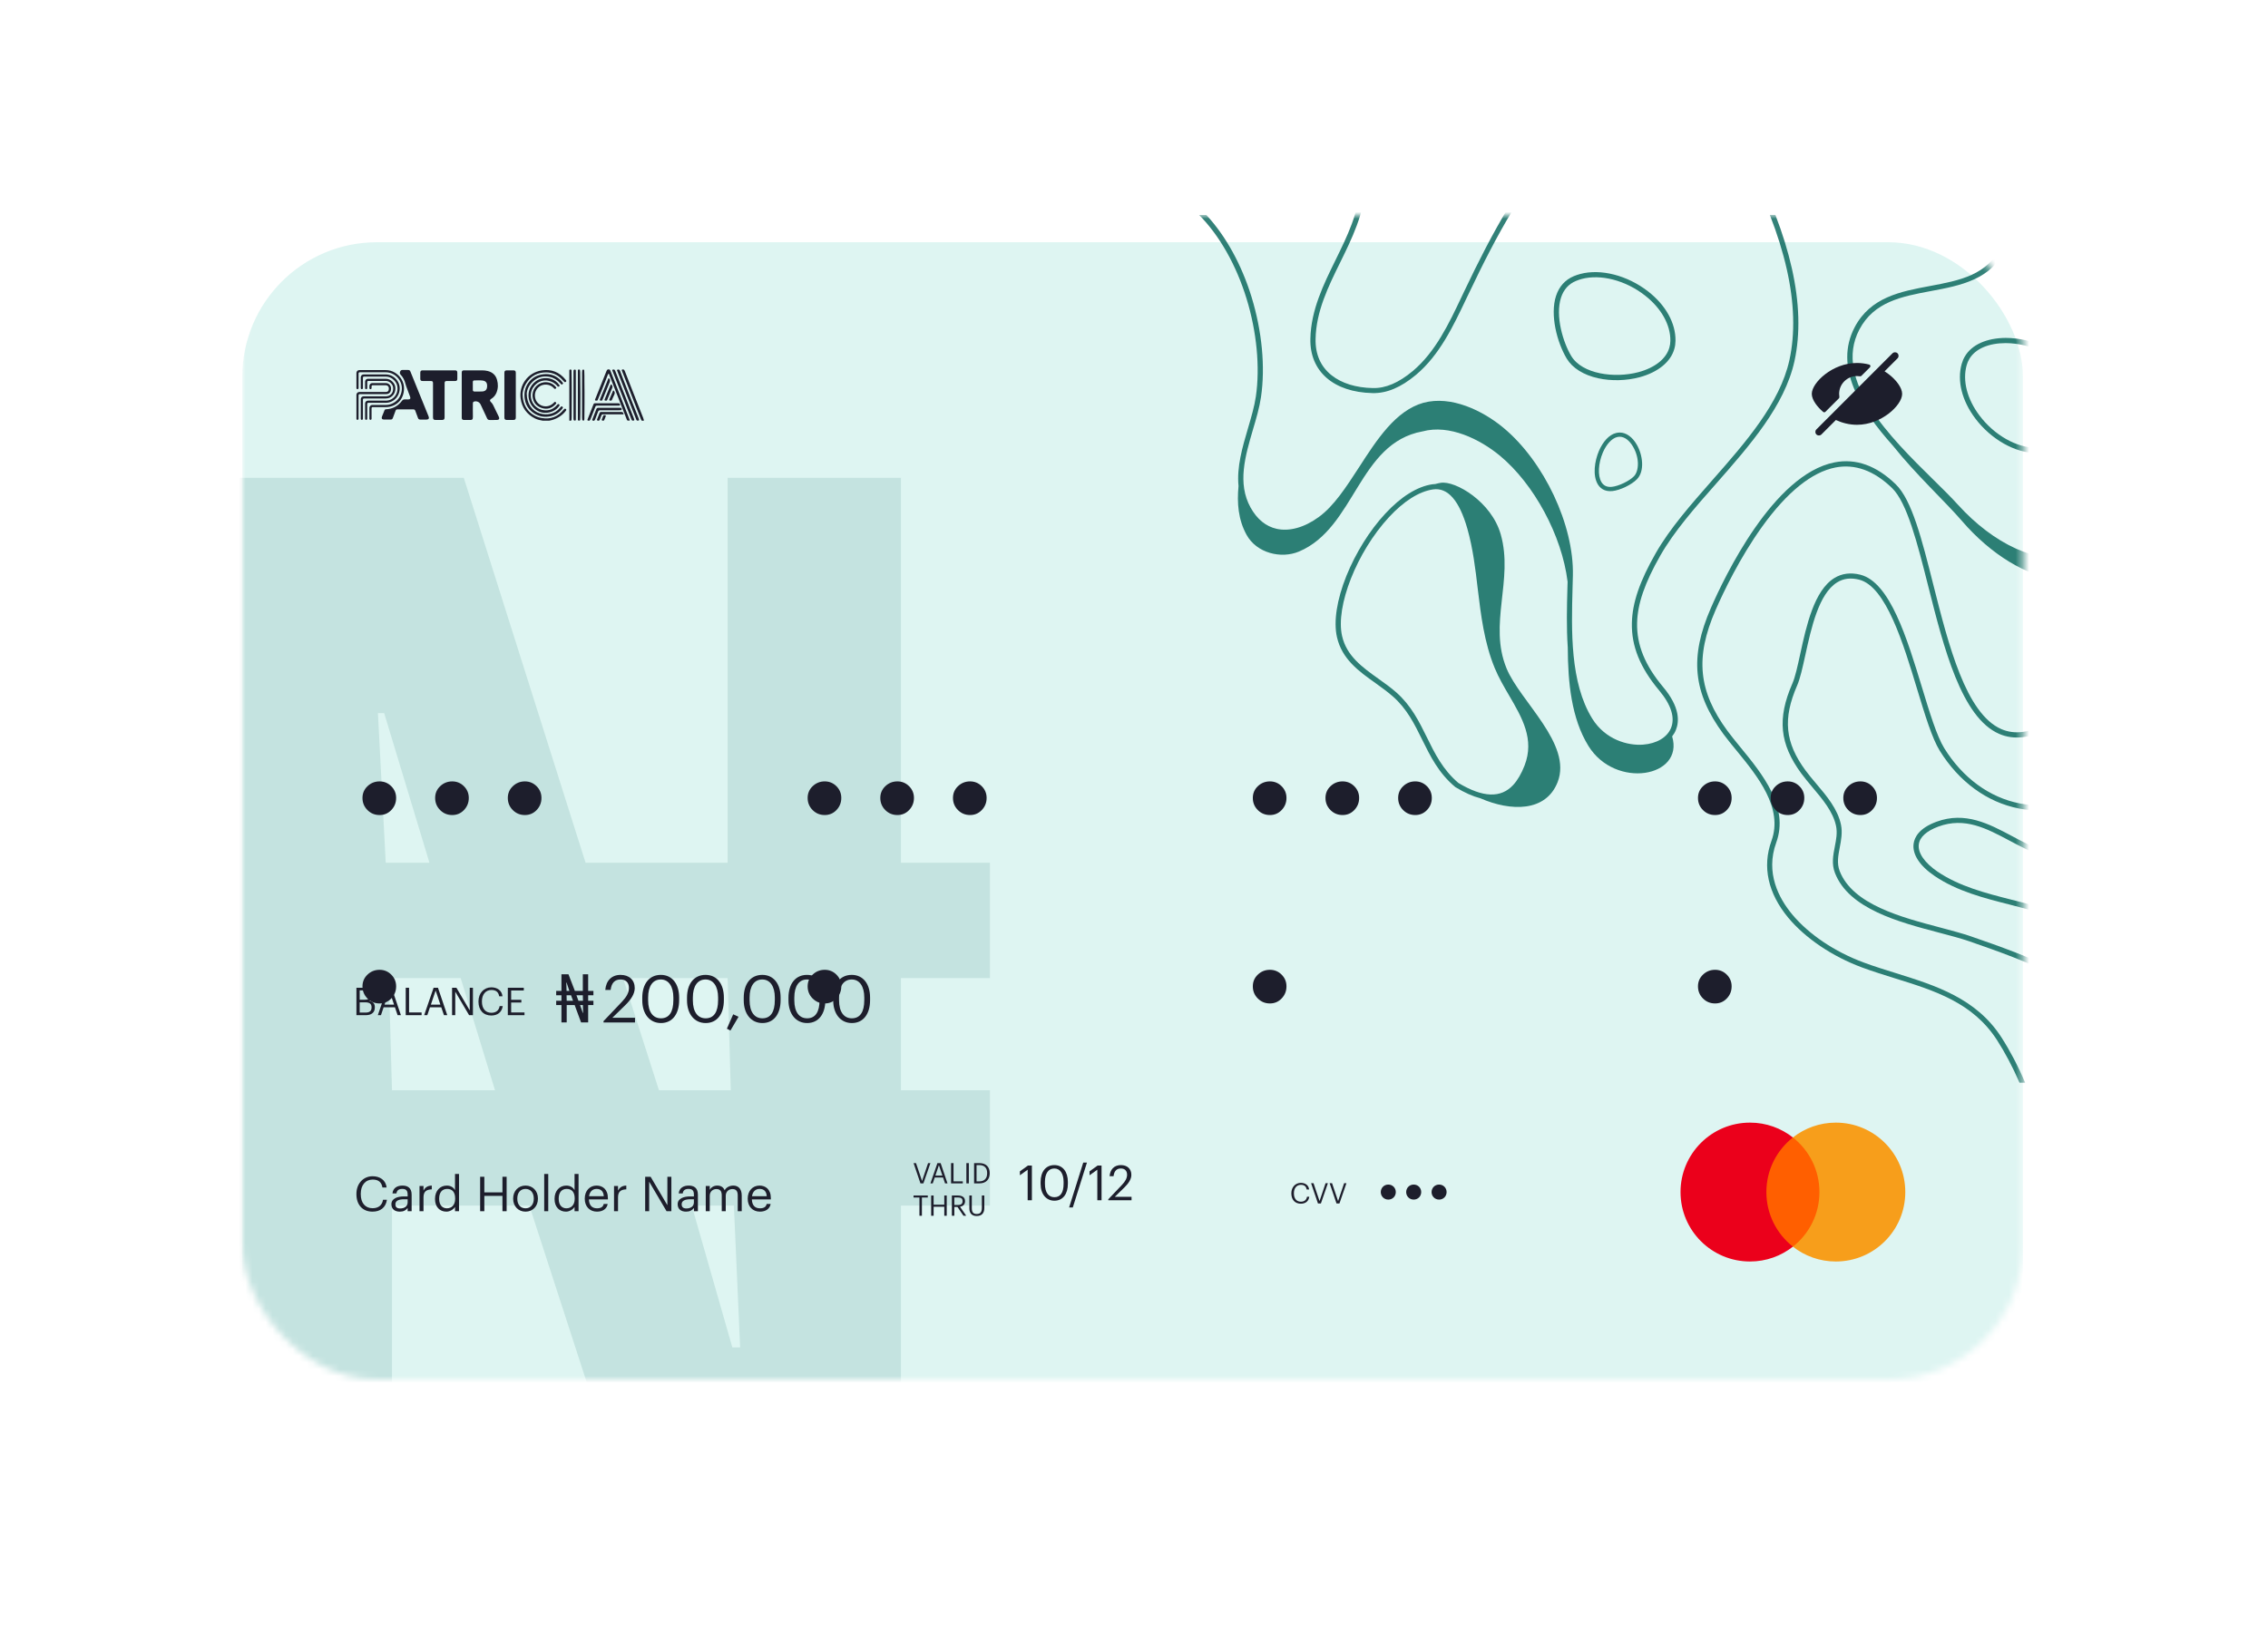 <svg width="337" height="245" viewBox="0 0 337 245" fill="none" xmlns="http://www.w3.org/2000/svg">
<mask id="mask0_0_619" style="mask-type:alpha" maskUnits="userSpaceOnUse" x="36" y="32" width="265" height="173">
<rect x="36" y="32" width="264.588" height="173" rx="20" fill="#DEF5F2"/>
</mask>
<g mask="url(#mask0_0_619)">
<g filter="url(#filter0_d_0_619)">
<rect x="36" y="32" width="264.588" height="173" rx="20" fill="#DEF5F2"/>
</g>
<path opacity="0.12" d="M32.494 236.378V179.171H19.039V162.032H32.494V145.356H19.039V128.217H32.494V71.01H68.915L87.01 128.217H108.12V71.01H133.87V128.217H147.093V145.356H133.87V162.032H147.093V179.171H133.87V236.378H97.217L78.658 179.171H58.244V236.378H32.494ZM57.316 128.217H63.812L57.084 105.983H56.156L57.316 128.217ZM58.244 162.032H73.555L68.451 145.356H57.78L58.244 162.032ZM97.913 162.032H108.584L108.12 145.356H92.577L97.913 162.032ZM108.816 200.247H109.976L109.048 179.171H102.784L108.816 200.247Z" fill="#006156"/>
<g opacity="0.8">
<path d="M326.877 35.688V35.172C319.181 41.888 313.509 56.984 312.349 73.884C312.04 78.46 310.325 81.412 307.386 82.43C305.22 83.178 302.5 82.869 299.51 81.515C296.532 80.162 293.567 77.919 290.937 75.018C289.931 73.909 288.655 72.646 287.289 71.305C280.959 65.079 272.309 56.545 276.28 48.978C278.458 44.84 282.571 44.067 286.915 43.255C291.324 42.43 295.887 41.579 298.079 36.874C298.736 35.456 299.2 33.818 299.471 31.962H298.684C298.427 33.702 297.988 35.224 297.37 36.551C295.346 40.896 291.169 41.682 286.76 42.507C282.416 43.319 277.93 44.157 275.584 48.63C272.49 54.534 276.396 60.799 281.269 66.239C284.711 70.558 289.016 74.515 291.53 77.429C300.167 87.458 313.213 90.552 314.837 77.235C316.448 64.125 320.934 52.175 326.864 44.634L326.877 35.688Z" fill="#006156"/>
<path d="M186.61 58.905C186.391 60.413 185.927 61.986 185.437 63.649C184.599 66.498 183.749 69.412 184.032 72.235C183.787 74.748 183.981 77.224 185.231 79.492C186.726 82.199 190.349 83.089 193.017 81.967C201.384 78.448 201.822 65.854 211.361 64.113H211.374C215.357 63.03 219.908 65.273 222.886 67.736C227.926 71.925 232.077 79.557 232.928 86.453C232.915 86.763 232.915 87.085 232.902 87.394C232.825 90.153 232.747 93.208 232.954 96.238C232.979 101.394 233.482 106.757 236.022 110.856C240.018 117.327 250.279 115.523 248.462 109.438C248.681 109.155 248.874 108.845 249.003 108.523C249.532 107.26 249.648 105.107 247.134 102.116C244.414 98.868 243.189 95.838 243.254 92.59C243.318 89.728 244.388 86.634 246.708 82.56C248.771 78.951 251.813 75.483 255.049 71.822C260.025 66.163 265.181 60.297 266.638 53.672C267.527 49.611 267.399 44.957 266.238 39.827C265.671 37.313 264.859 34.67 263.802 31.937H262.977C264.073 34.735 264.911 37.429 265.491 39.994C266.625 45.009 266.754 49.559 265.89 53.504C264.472 59.937 259.393 65.725 254.469 71.319C251.22 75.019 248.139 78.513 246.038 82.186C243.64 86.376 242.545 89.586 242.48 92.577C242.403 96.031 243.692 99.216 246.541 102.619C248.333 104.759 248.926 106.692 248.281 108.226C247.701 109.593 246.167 110.508 244.156 110.663C241.874 110.843 238.535 109.928 236.589 106.795C233.276 101.446 233.495 93.659 233.663 87.407C233.676 86.763 233.701 86.131 233.714 85.512C233.882 78.036 229.434 68.587 223.376 63.559C220.333 61.032 215.628 58.738 211.516 59.859H211.503C207.391 61.019 204.619 65.286 201.951 69.424C200.017 72.402 198.199 75.213 195.956 76.837C193.817 78.397 191.586 79.015 189.691 78.59C188.093 78.229 186.791 77.172 185.824 75.432C183.826 71.835 185.025 67.774 186.172 63.855C186.675 62.167 187.139 60.568 187.371 59.008C188.028 54.522 187.526 49.237 185.966 44.132C184.483 39.311 182.124 35.044 179.25 31.95H178.18C181.196 34.992 183.684 39.375 185.218 44.364C186.739 49.289 187.242 54.587 186.61 58.905Z" fill="#006156"/>
<path d="M315.365 91.51C311.691 98.561 308.224 105.239 304.086 107.521C301.533 108.926 299.342 109.197 297.382 108.359C292.11 106.064 289.545 95.893 287.276 86.921C285.574 80.153 284.092 74.314 281.694 71.98C278.819 69.183 275.751 68.087 272.58 68.719C263.505 70.511 256.234 85.722 254.223 90.35C251.026 97.685 251.555 102.932 256.092 109.106C256.66 109.88 257.33 110.692 258.039 111.556C261.146 115.346 265 120.077 263.221 124.962C261.829 128.791 262.693 132.749 265.722 136.397C268.262 139.439 272.245 142.133 276.654 143.77C278.252 144.363 279.915 144.879 281.526 145.382C287.508 147.238 293.154 149.004 296.751 154.599C297.911 156.404 299.058 158.556 300.077 160.903H300.915C299.845 158.389 298.633 156.094 297.395 154.173C293.644 148.347 287.598 146.465 281.746 144.634C280.147 144.131 278.497 143.629 276.911 143.036C272.619 141.45 268.751 138.846 266.302 135.894C264.317 133.509 262.293 129.719 263.93 125.22C265.864 119.922 261.855 115.01 258.619 111.066C257.923 110.215 257.265 109.403 256.698 108.642C252.354 102.738 251.851 97.698 254.919 90.659C256.067 88.03 258.49 82.925 261.842 78.258C265.542 73.127 269.203 70.175 272.709 69.479C275.622 68.912 278.458 69.931 281.14 72.534C283.383 74.713 284.904 80.746 286.515 87.114C288.823 96.267 291.44 106.631 297.06 109.068C299.226 110.009 301.701 109.712 304.447 108.204C308.791 105.806 312.31 99.038 316.036 91.871C319.362 85.477 322.778 78.928 326.864 75.371V74.365C322.443 77.91 318.859 84.781 315.365 91.51Z" fill="#006156"/>
<path d="M319.916 106.1C317.841 110.289 315.869 114.247 313.265 116.142C309.191 119.107 304.525 120.267 300.116 119.403C295.617 118.527 291.621 115.6 288.888 111.179C287.792 109.4 286.735 105.932 285.613 102.245C283.37 94.871 280.831 86.518 276.422 85.409C274.978 85.049 273.676 85.216 272.555 85.912C269.551 87.769 268.404 93.015 267.489 97.218C267.089 99.035 266.754 100.608 266.328 101.575C264.047 106.809 264.433 110.56 267.669 114.969C268.159 115.626 268.7 116.271 269.28 116.967C270.789 118.759 272.361 120.602 272.813 122.729C273.032 123.773 272.838 124.766 272.632 125.823C272.387 127.086 272.129 128.401 272.658 129.742C274.72 135.079 282.159 137.038 288.14 138.611C289.803 139.049 291.376 139.462 292.639 139.9C300.863 142.762 312.117 146.668 317.493 155.021C318.537 156.645 319.555 158.656 320.406 160.848H321.231C320.342 158.489 319.259 156.323 318.137 154.596C312.62 146.023 301.212 142.053 292.884 139.165C291.582 138.714 289.996 138.301 288.32 137.85C282.507 136.316 275.275 134.421 273.354 129.445C272.916 128.298 273.135 127.164 273.367 125.952C273.573 124.869 273.792 123.735 273.547 122.549C273.057 120.228 271.433 118.307 269.861 116.451C269.293 115.781 268.752 115.136 268.288 114.505C265.233 110.354 264.885 106.821 267.037 101.871C267.489 100.84 267.837 99.229 268.249 97.372C269.139 93.299 270.247 88.246 272.967 86.557C273.921 85.964 274.978 85.835 276.242 86.144C280.238 87.15 282.816 95.632 284.879 102.464C286.065 106.357 287.083 109.722 288.23 111.578C291.092 116.18 295.256 119.236 299.974 120.151C304.602 121.053 309.475 119.854 313.729 116.76C316.487 114.749 318.498 110.715 320.613 106.435C322.482 102.658 324.402 98.803 326.89 96.328V95.245C324.042 97.785 321.953 101.987 319.916 106.1Z" fill="#006156"/>
<path d="M321.296 119.687L320.909 120.009C315.997 124.018 310.441 128.556 303.764 126.455C302.114 125.939 300.502 125.075 298.955 124.25C295.539 122.433 292.007 120.551 287.74 122.123C285.149 123.077 284.466 124.431 284.337 125.411C284.144 126.983 285.252 128.685 287.457 130.18C290.795 132.449 294.792 133.467 298.659 134.447C300.528 134.924 302.462 135.414 304.254 136.033C311.473 138.547 321.025 141.859 326.89 148.292V147.171C320.87 141.009 311.576 137.773 304.512 135.311C302.681 134.679 300.734 134.176 298.852 133.699C295.049 132.733 291.131 131.727 287.895 129.536C285.974 128.221 284.956 126.751 285.111 125.501C285.239 124.418 286.245 123.503 288.011 122.845C291.956 121.389 295.178 123.116 298.595 124.934C300.18 125.771 301.817 126.648 303.532 127.189H303.545C310.622 129.407 316.345 124.727 321.412 120.602L321.798 120.28C321.927 120.177 322.108 120.022 322.327 119.842C323.99 118.462 325.511 117.263 326.89 116.258V115.291C325.124 116.554 323.358 117.972 321.824 119.249C321.605 119.442 321.425 119.584 321.296 119.687Z" fill="#006156"/>
<path d="M200.058 85.589C198.63 89.148 198.137 92.379 198.657 94.684C199.398 97.967 201.923 99.773 204.373 101.51C205.246 102.141 206.166 102.798 206.97 103.506C209.068 105.357 210.159 107.576 211.32 109.929C212.53 112.381 213.77 114.913 216.242 116.969L216.298 117.003C217.625 117.808 218.86 118.352 219.966 118.637C224.495 120.61 229.717 120.696 231.455 116.212C233.64 110.561 225.873 104.227 223.865 99.353C221.131 92.737 224.923 86.202 222.994 79.418C221.616 74.565 216.274 71.419 214.088 71.751C213.825 71.789 213.554 71.855 213.293 71.929C213.129 71.936 212.974 71.951 212.811 71.975C210.571 72.31 208.159 73.82 205.823 76.348C203.521 78.82 201.429 82.187 200.058 85.589ZM212.017 109.573C210.877 107.255 209.696 104.866 207.484 102.91C206.653 102.177 205.723 101.511 204.822 100.872C202.391 99.135 200.09 97.483 199.416 94.508C198.422 90.114 201.614 82.024 206.381 76.864C208.595 74.468 210.856 73.047 212.914 72.738C215.118 72.404 216.838 74.38 218.035 78.574C218.861 81.479 219.228 84.52 219.572 87.472C220.047 91.403 220.527 95.462 222.101 99.286C222.676 100.677 223.46 102.032 224.223 103.334C226.189 106.696 228.039 109.879 226.533 113.77C226.061 114.984 225.488 115.964 224.85 116.655C223.013 118.644 220.345 118.549 216.701 116.357C214.388 114.396 213.178 111.945 212.017 109.573Z" fill="#006156"/>
<path d="M291.969 52.951C291.762 53.286 291.608 53.66 291.492 54.06C290.77 56.586 291.518 59.564 293.529 62.22C295.875 65.314 299.433 67.325 302.591 67.325C302.926 67.325 303.274 67.299 303.596 67.26C304.989 67.067 306.097 66.345 306.909 65.107C308.521 62.632 308.559 58.417 307.786 55.697C307.335 54.124 306.007 52.693 304.048 51.675C302.269 50.747 300.077 50.218 298.028 50.218C295.204 50.231 292.987 51.224 291.969 52.951ZM307.038 55.903C307.67 58.082 307.838 62.245 306.252 64.682C305.569 65.726 304.641 66.332 303.48 66.487C303.184 66.525 302.887 66.551 302.578 66.551C299.652 66.551 296.326 64.669 294.134 61.756C292.278 59.293 291.582 56.56 292.227 54.266C292.317 53.931 292.459 53.621 292.626 53.338C293.516 51.842 295.475 50.992 298.028 50.992C301.689 51.005 306.175 52.874 307.038 55.903Z" fill="#006156"/>
<path d="M248.787 51.851C248.899 51.474 248.952 51.073 248.961 50.657C249.004 48.029 247.511 45.346 244.881 43.302C241.814 40.921 237.857 39.899 234.806 40.717C234.483 40.803 234.153 40.918 233.852 41.039C232.557 41.586 231.673 42.57 231.209 43.976C230.293 46.784 231.347 50.865 232.798 53.293C233.641 54.695 235.294 55.733 237.45 56.21C239.408 56.646 241.662 56.589 243.642 56.059C246.365 55.316 248.25 53.783 248.787 51.851ZM233.467 52.9C232.293 50.959 231.053 46.98 231.954 44.217C232.344 43.031 233.084 42.206 234.164 41.756C234.441 41.642 234.72 41.54 235.019 41.46C237.846 40.703 241.545 41.66 244.416 43.907C246.846 45.805 248.226 48.264 248.198 50.648C248.197 50.995 248.14 51.33 248.052 51.648C247.58 53.322 245.907 54.651 243.442 55.312C239.902 56.247 235.085 55.602 233.467 52.9Z" fill="#006156"/>
<path d="M237.394 71.936C237.71 72.483 238.351 73.11 239.589 72.979C240.748 72.858 242.458 72.028 243.249 71.207C244.39 70.025 244.121 67.662 243.205 66.075C242.552 64.944 241.634 64.282 240.686 64.282C240.502 64.279 240.31 64.305 240.119 64.354C239.12 64.603 238.193 65.588 237.572 67.041C236.94 68.537 236.641 70.631 237.394 71.936ZM240.273 64.958C240.413 64.926 240.549 64.909 240.681 64.906C241.403 64.914 242.115 65.452 242.658 66.391C243.669 68.143 243.512 70.021 242.793 70.776C242.118 71.482 240.527 72.243 239.519 72.351C238.796 72.427 238.268 72.185 237.941 71.62C237.388 70.662 237.479 68.882 238.157 67.275C238.691 66.03 239.479 65.162 240.273 64.958Z" fill="#006156"/>
<path d="M203.938 58.42C206.052 58.471 208.153 57.582 210.396 55.713C213.902 52.773 215.926 48.494 217.886 44.369C218.002 44.111 218.118 43.866 218.247 43.621C222.527 34.61 226.574 27.288 232.427 20.868C232.685 20.585 232.968 20.262 233.291 19.914C233.755 19.399 234.283 18.806 234.863 18.174L233.819 18.174C233.419 18.612 233.059 19.025 232.723 19.399C232.414 19.747 232.117 20.069 231.873 20.353C225.956 26.85 221.882 34.223 217.564 43.299C217.447 43.544 217.331 43.801 217.203 44.059C215.282 48.12 213.297 52.309 209.919 55.145C207.831 56.886 205.884 57.724 203.976 57.672C201.476 57.621 199.361 56.963 197.866 55.777C196.242 54.488 195.43 52.67 195.481 50.363C195.559 46.276 197.376 42.577 199.142 38.993C200.895 35.422 202.7 31.748 202.894 27.584C203.048 24.065 202.584 20.817 201.579 18.174L200.754 18.174C201.785 20.752 202.275 24.001 202.12 27.546C201.94 31.542 200.161 35.151 198.446 38.645C196.654 42.293 194.798 46.07 194.708 50.337C194.592 55.184 198.137 58.291 203.938 58.42Z" fill="#006156"/>
</g>
<path fillRule="evenodd" clipRule="evenodd" d="M261.893 185.272H270.924V169.044H261.893V185.272Z" fill="#FF5F00"/>
<path fillRule="evenodd" clipRule="evenodd" d="M262.464 177.158C262.464 173.866 264.006 170.934 266.407 169.044C264.651 167.662 262.436 166.838 260.028 166.838C254.328 166.838 249.707 171.458 249.707 177.158C249.707 182.858 254.328 187.478 260.028 187.478C262.436 187.478 264.651 186.654 266.407 185.272C264.006 183.382 262.464 180.45 262.464 177.158Z" fill="#EB001B"/>
<path fillRule="evenodd" clipRule="evenodd" d="M283.106 177.158C283.106 182.858 278.485 187.479 272.785 187.479C270.377 187.479 268.162 186.654 266.406 185.272C268.807 183.382 270.348 180.451 270.348 177.158C270.348 173.866 268.807 170.935 266.406 169.045C268.162 167.663 270.377 166.838 272.785 166.838C278.485 166.838 283.106 171.459 283.106 177.158Z" fill="#F79E1B"/>
<path d="M55.352 180.068C56.497 180.068 57.313 179.488 57.492 178.307H56.912C56.783 179.138 56.203 179.56 55.366 179.56C54.264 179.56 53.605 178.773 53.605 177.47V177.412C53.605 176.124 54.314 175.301 55.373 175.301C56.246 175.301 56.697 175.702 56.826 176.482H57.442C57.334 175.372 56.432 174.807 55.366 174.807C53.977 174.807 52.961 175.902 52.961 177.42V177.477C52.961 179.052 53.87 180.068 55.352 180.068Z" fill="#1D1E2C"/>
<path d="M59.405 180.068C59.956 180.068 60.292 179.882 60.571 179.531V180.004H61.166V177.534C61.166 176.489 60.514 176.195 59.798 176.195C59.075 176.195 58.395 176.51 58.317 177.362H58.911C58.968 176.904 59.254 176.689 59.77 176.689C60.342 176.689 60.571 176.94 60.571 177.534V177.806H60.035C59.075 177.806 58.159 178.1 58.159 178.966C58.159 179.732 58.71 180.068 59.405 180.068ZM59.462 179.596C58.939 179.596 58.753 179.352 58.753 178.966C58.753 178.415 59.304 178.229 60.056 178.229H60.571V178.694C60.571 179.274 60.092 179.596 59.462 179.596Z" fill="#1D1E2C"/>
<path d="M62.333 180.004H62.927V177.949C62.927 177.026 63.406 176.79 64.158 176.754V176.195C63.485 176.217 63.163 176.51 62.927 176.933V176.26H62.333V180.004Z" fill="#1D1E2C"/>
<path d="M66.329 180.068C66.873 180.068 67.395 179.725 67.61 179.36V180.004H68.204V174.47H67.61V176.861C67.395 176.496 67.009 176.195 66.386 176.195C65.356 176.195 64.64 177.004 64.64 178.15V178.207C64.64 179.374 65.348 180.068 66.329 180.068ZM66.393 179.574C65.763 179.574 65.255 179.123 65.255 178.178V178.121C65.255 177.212 65.699 176.689 66.444 176.689C67.174 176.689 67.632 177.14 67.632 178.1V178.157C67.632 179.116 67.088 179.574 66.393 179.574Z" fill="#1D1E2C"/>
<path d="M71.344 180.004H71.967V177.727H74.658V180.004H75.281V174.885H74.658V177.205H71.967V174.885H71.344V180.004Z" fill="#1D1E2C"/>
<path d="M78.09 179.574C77.331 179.574 76.866 179.016 76.866 178.164V178.107C76.866 177.248 77.338 176.689 78.09 176.689C78.834 176.689 79.314 177.248 79.314 178.114V178.164C79.314 179.009 78.841 179.574 78.09 179.574ZM78.083 180.068C79.149 180.068 79.93 179.288 79.93 178.157V178.1C79.93 176.976 79.149 176.195 78.09 176.195C77.031 176.195 76.25 176.983 76.25 178.107V178.164C76.25 179.259 77.016 180.068 78.083 180.068Z" fill="#1D1E2C"/>
<path d="M80.864 180.004H81.465V174.47H80.864V180.004Z" fill="#1D1E2C"/>
<path d="M84.091 180.068C84.635 180.068 85.157 179.725 85.372 179.36V180.004H85.966V174.47H85.372V176.861C85.157 176.496 84.771 176.195 84.148 176.195C83.117 176.195 82.402 177.004 82.402 178.15V178.207C82.402 179.374 83.11 180.068 84.091 180.068ZM84.155 179.574C83.525 179.574 83.017 179.123 83.017 178.178V178.121C83.017 177.212 83.461 176.689 84.205 176.689C84.936 176.689 85.394 177.14 85.394 178.1V178.157C85.394 179.116 84.85 179.574 84.155 179.574Z" fill="#1D1E2C"/>
<path d="M88.7 180.068C89.545 180.068 90.168 179.675 90.296 178.923H89.702C89.624 179.36 89.287 179.574 88.707 179.574C87.942 179.574 87.534 179.102 87.505 178.25H90.325V178.057C90.325 176.718 89.509 176.195 88.643 176.195C87.612 176.195 86.889 176.983 86.889 178.114V178.171C86.889 179.324 87.641 180.068 88.7 180.068ZM87.526 177.77C87.626 177.105 88.034 176.689 88.643 176.689C89.258 176.689 89.659 176.997 89.717 177.77H87.526Z" fill="#1D1E2C"/>
<path d="M91.237 180.004H91.831V177.949C91.831 177.026 92.31 176.79 93.062 176.754V176.195C92.389 176.217 92.067 176.51 91.831 176.933V176.26H91.237V180.004Z" fill="#1D1E2C"/>
<path d="M95.865 180.004H96.459V175.616L99.043 180.004H99.759V174.885H99.165V179.116L96.674 174.885H95.865V180.004Z" fill="#1D1E2C"/>
<path d="M101.94 180.068C102.491 180.068 102.827 179.882 103.106 179.531V180.004H103.7V177.534C103.7 176.489 103.049 176.195 102.333 176.195C101.61 176.195 100.93 176.51 100.852 177.362H101.446C101.503 176.904 101.789 176.689 102.305 176.689C102.877 176.689 103.106 176.94 103.106 177.534V177.806H102.569C101.61 177.806 100.694 178.1 100.694 178.966C100.694 179.732 101.245 180.068 101.94 180.068ZM101.997 179.596C101.474 179.596 101.288 179.352 101.288 178.966C101.288 178.415 101.839 178.229 102.591 178.229H103.106V178.694C103.106 179.274 102.627 179.596 101.997 179.596Z" fill="#1D1E2C"/>
<path d="M104.867 180.004H105.462V177.713C105.462 177.04 105.963 176.711 106.449 176.711C106.965 176.711 107.244 176.983 107.244 177.642V180.004H107.838V177.713C107.838 177.04 108.339 176.711 108.826 176.711C109.341 176.711 109.62 176.983 109.62 177.642V180.004H110.214V177.684C110.214 176.596 109.627 176.195 108.955 176.195C108.489 176.195 107.931 176.41 107.673 176.897C107.48 176.396 107.058 176.195 106.578 176.195C106.041 176.195 105.633 176.482 105.462 176.833V176.26H104.867V180.004Z" fill="#1D1E2C"/>
<path d="M112.914 180.068C113.759 180.068 114.381 179.675 114.51 178.923H113.916C113.837 179.36 113.501 179.574 112.921 179.574C112.155 179.574 111.747 179.102 111.719 178.25H114.539V178.057C114.539 176.718 113.723 176.195 112.857 176.195C111.826 176.195 111.103 176.983 111.103 178.114V178.171C111.103 179.324 111.855 180.068 112.914 180.068ZM111.74 177.77C111.84 177.105 112.248 176.689 112.857 176.689C113.472 176.689 113.873 176.997 113.93 177.77H111.74Z" fill="#1D1E2C"/>
<path d="M152.7 178.377H153.328V173.215H152.743L151.545 174.081V174.666L152.7 173.836V178.377Z" fill="#1D1E2C"/>
<path d="M156.674 177.922C155.815 177.922 155.266 177.243 155.266 175.937V175.648C155.266 174.377 155.786 173.655 156.66 173.655C157.533 173.655 158.039 174.435 158.039 175.633V175.922C158.039 177.229 157.577 177.922 156.674 177.922ZM156.674 178.442C157.945 178.442 158.674 177.431 158.674 175.929V175.641C158.674 174.168 157.93 173.15 156.66 173.15C155.396 173.15 154.624 174.132 154.624 175.655V175.944C154.624 177.446 155.439 178.442 156.674 178.442Z" fill="#1D1E2C"/>
<path d="M158.859 179.445H159.408L161.509 172.774H160.96L158.859 179.445Z" fill="#1D1E2C"/>
<path d="M163.05 178.377H163.679V173.215H163.094L161.895 174.081V174.666L163.05 173.836V178.377Z" fill="#1D1E2C"/>
<path d="M164.678 178.377H168.136V177.864H165.645L167.068 176.478C167.703 175.857 168.107 175.236 168.107 174.601C168.107 173.713 167.501 173.15 166.548 173.15C165.566 173.15 164.952 173.792 164.873 174.803H165.458C165.559 173.994 165.949 173.655 166.548 173.655C167.133 173.655 167.472 174.002 167.472 174.579C167.472 175.106 167.198 175.576 166.728 176.074L164.678 178.233V178.377Z" fill="#1D1E2C"/>
<path d="M136.77 175.868H137.208L138.248 172.856H137.903L137.006 175.514L136.109 172.856H135.746L136.77 175.868Z" fill="#1D1E2C"/>
<path d="M138.252 175.868H138.597L138.888 175H140.13L140.425 175.868H140.787L139.768 172.856H139.288L138.252 175.868ZM139.511 173.159L140.033 174.709H138.989L139.511 173.159Z" fill="#1D1E2C"/>
<path d="M141.317 175.868H143.061V175.569H141.683V172.856H141.317V175.868Z" fill="#1D1E2C"/>
<path d="M143.592 175.868H143.958V172.856H143.592V175.868Z" fill="#1D1E2C"/>
<path d="M145.105 175.569V173.151H145.514C146.344 173.151 146.681 173.64 146.681 174.335V174.368C146.681 175.105 146.293 175.569 145.518 175.569H145.105ZM144.739 175.868H145.527C146.579 175.868 147.06 175.206 147.06 174.372V174.335C147.06 173.496 146.571 172.856 145.535 172.856H144.739V175.868Z" fill="#1D1E2C"/>
<path d="M136.618 180.681H136.985V177.969H137.861V177.67H135.742V177.969H136.618V180.681Z" fill="#1D1E2C"/>
<path d="M138.36 180.681H138.726V179.342H140.31V180.681H140.676V177.67H140.31V179.034H138.726V177.67H138.36V180.681Z" fill="#1D1E2C"/>
<path d="M141.436 180.681H141.803V179.371H142.266L143.163 180.681H143.572L142.649 179.346C143.062 179.266 143.395 179.021 143.395 178.524V178.508C143.395 177.905 142.919 177.67 142.342 177.67H141.436V180.681ZM141.803 179.08V177.964H142.367C142.776 177.964 143.028 178.099 143.028 178.508V178.524C143.028 178.895 142.797 179.08 142.367 179.08H141.803Z" fill="#1D1E2C"/>
<path d="M145.117 180.719C145.892 180.719 146.259 180.268 146.259 179.535V177.67H145.892V179.485C145.892 180.222 145.606 180.415 145.126 180.415C144.625 180.415 144.401 180.171 144.401 179.539V177.67H144.035V179.582C144.035 180.314 144.427 180.719 145.117 180.719Z" fill="#1D1E2C"/>
<path d="M206.285 178.278C206.93 178.278 207.401 177.777 207.401 177.161C207.401 176.545 206.93 176.044 206.285 176.044C205.649 176.044 205.168 176.545 205.168 177.161C205.168 177.777 205.649 178.278 206.285 178.278Z" fill="#1D1E2C"/>
<path d="M210.059 178.278C210.704 178.278 211.175 177.777 211.175 177.161C211.175 176.545 210.704 176.044 210.059 176.044C209.423 176.044 208.942 176.545 208.942 177.161C208.942 177.777 209.423 178.278 210.059 178.278Z" fill="#1D1E2C"/>
<path d="M213.832 178.278C214.477 178.278 214.949 177.777 214.949 177.161C214.949 176.545 214.477 176.044 213.832 176.044C213.197 176.044 212.716 176.545 212.716 177.161C212.716 177.777 213.197 178.278 213.832 178.278Z" fill="#1D1E2C"/>
<path d="M193.288 178.888C193.961 178.888 194.442 178.546 194.547 177.852H194.206C194.13 178.34 193.789 178.589 193.296 178.589C192.647 178.589 192.26 178.125 192.26 177.359V177.325C192.26 176.567 192.677 176.083 193.3 176.083C193.814 176.083 194.079 176.319 194.155 176.778H194.517C194.454 176.125 193.923 175.792 193.296 175.792C192.479 175.792 191.881 176.436 191.881 177.329V177.363C191.881 178.29 192.416 178.888 193.288 178.888Z" fill="#1D1E2C"/>
<path d="M195.834 178.85H196.272L197.313 175.838H196.967L196.07 178.496L195.173 175.838H194.811L195.834 178.85Z" fill="#1D1E2C"/>
<path d="M198.59 178.85H199.028L200.068 175.838H199.723L198.826 178.496L197.929 175.838H197.567L198.59 178.85Z" fill="#1D1E2C"/>
<path d="M89.676 151.952H94.353V151.258H90.984L92.908 149.384C93.767 148.544 94.314 147.704 94.314 146.845C94.314 145.644 93.494 144.882 92.205 144.882C90.877 144.882 90.047 145.751 89.939 147.118H90.73C90.867 146.024 91.394 145.565 92.205 145.565C92.996 145.565 93.455 146.034 93.455 146.815C93.455 147.528 93.084 148.163 92.449 148.837L89.676 151.756V151.952Z" fill="#1D1E2C"/>
<path d="M98.209 151.336C97.046 151.336 96.304 150.419 96.304 148.651V148.261C96.304 146.542 97.007 145.565 98.189 145.565C99.371 145.565 100.054 146.62 100.054 148.241V148.632C100.054 150.399 99.429 151.336 98.209 151.336ZM98.209 152.04C99.927 152.04 100.913 150.672 100.913 148.641V148.251C100.913 146.259 99.908 144.882 98.189 144.882C96.48 144.882 95.435 146.21 95.435 148.27V148.661C95.435 150.692 96.539 152.04 98.209 152.04Z" fill="#1D1E2C"/>
<path d="M104.855 151.336C103.693 151.336 102.951 150.419 102.951 148.651V148.261C102.951 146.542 103.654 145.565 104.836 145.565C106.017 145.565 106.701 146.62 106.701 148.241V148.632C106.701 150.399 106.076 151.336 104.855 151.336ZM104.855 152.04C106.574 152.04 107.56 150.672 107.56 148.641V148.251C107.56 146.259 106.554 144.882 104.836 144.882C103.127 144.882 102.082 146.21 102.082 148.27V148.661C102.082 150.692 103.185 152.04 104.855 152.04Z" fill="#1D1E2C"/>
<path d="M108.535 153.153L109.736 151.112L108.945 150.741L108.008 152.879L108.535 153.153Z" fill="#1D1E2C"/>
<path d="M113.285 151.336C112.123 151.336 111.381 150.419 111.381 148.651V148.261C111.381 146.542 112.084 145.565 113.265 145.565C114.447 145.565 115.13 146.62 115.13 148.241V148.632C115.13 150.399 114.505 151.336 113.285 151.336ZM113.285 152.04C115.003 152.04 115.99 150.672 115.99 148.641V148.251C115.99 146.259 114.984 144.882 113.265 144.882C111.556 144.882 110.512 146.21 110.512 148.27V148.661C110.512 150.692 111.615 152.04 113.285 152.04Z" fill="#1D1E2C"/>
<path d="M119.931 151.336C118.769 151.336 118.027 150.419 118.027 148.651V148.261C118.027 146.542 118.73 145.565 119.912 145.565C121.093 145.565 121.777 146.62 121.777 148.241V148.632C121.777 150.399 121.152 151.336 119.931 151.336ZM119.931 152.04C121.65 152.04 122.636 150.672 122.636 148.641V148.251C122.636 146.259 121.63 144.882 119.912 144.882C118.203 144.882 117.158 146.21 117.158 148.27V148.661C117.158 150.692 118.262 152.04 119.931 152.04Z" fill="#1D1E2C"/>
<path d="M126.578 151.336C125.416 151.336 124.674 150.419 124.674 148.651V148.261C124.674 146.542 125.377 145.565 126.558 145.565C127.74 145.565 128.423 146.62 128.423 148.241V148.632C128.423 150.399 127.798 151.336 126.578 151.336ZM126.578 152.04C128.296 152.04 129.283 150.672 129.283 148.641V148.251C129.283 146.259 128.277 144.882 126.558 144.882C124.849 144.882 123.805 146.21 123.805 148.27V148.661C123.805 150.692 124.908 152.04 126.578 152.04Z" fill="#1D1E2C"/>
<path d="M83.424 151.947V149.37H82.643V148.729H83.424V147.907H82.643V147.265H83.424V144.789H84.467L85.419 147.265H86.602V144.789H87.394V147.265H88.176V147.907H87.394V148.729H88.176V149.37H87.394V151.947H86.342L85.389 149.37H84.206V151.947H83.424ZM84.186 147.265H84.607L84.186 146.022H84.146L84.186 147.265ZM84.206 148.729H85.149L84.848 147.907H84.186L84.206 148.729ZM85.951 148.729H86.622L86.602 147.907H85.65L85.951 148.729ZM86.602 150.533H86.642L86.612 149.37H86.191L86.602 150.533Z" fill="#1D1E2C"/>
<path d="M52.961 150.869H54.356C55.171 150.869 55.695 150.499 55.695 149.73V149.707C55.695 149.177 55.473 148.875 54.88 148.733C55.348 148.573 55.496 148.243 55.496 147.873V147.85C55.496 147.047 54.943 146.796 54.186 146.796H52.961V150.869ZM53.445 150.482V148.961H54.277C54.932 148.961 55.211 149.2 55.211 149.701V149.724C55.211 150.22 54.938 150.482 54.345 150.482H53.445ZM53.445 148.573V147.184H54.174C54.744 147.184 55.011 147.372 55.011 147.833V147.856C55.011 148.357 54.784 148.573 54.186 148.573H53.445Z" fill="#1D1E2C"/>
<path d="M56.141 150.869H56.608L57.001 149.696H58.682L59.08 150.869H59.57L58.192 146.796H57.542L56.141 150.869ZM57.844 147.206L58.551 149.303H57.138L57.844 147.206Z" fill="#1D1E2C"/>
<path d="M60.287 150.869H62.645V150.465H60.782V146.796H60.287V150.869Z" fill="#1D1E2C"/>
<path d="M63.028 150.869H63.495L63.888 149.696H65.568L65.967 150.869H66.457L65.078 146.796H64.429L63.028 150.869ZM64.731 147.206L65.437 149.303H64.024L64.731 147.206Z" fill="#1D1E2C"/>
<path d="M67.173 150.869H67.646V147.377L69.703 150.869H70.272V146.796H69.799V150.163L67.817 146.796H67.173V150.869Z" fill="#1D1E2C"/>
<path d="M72.998 150.92C73.91 150.92 74.559 150.459 74.702 149.519H74.24C74.138 150.18 73.676 150.516 73.01 150.516C72.133 150.516 71.609 149.889 71.609 148.853V148.807C71.609 147.782 72.172 147.127 73.016 147.127C73.71 147.127 74.069 147.446 74.172 148.066H74.662C74.576 147.184 73.859 146.734 73.01 146.734C71.905 146.734 71.096 147.605 71.096 148.813V148.858C71.096 150.111 71.819 150.92 72.998 150.92Z" fill="#1D1E2C"/>
<path d="M75.456 150.869H77.934V150.465H75.952V148.989H77.467V148.585H75.952V147.201H77.831V146.796H75.456V150.869Z" fill="#1D1E2C"/>
<path d="M74.121 61.94C73.844 61.361 73.561 60.784 73.279 60.207C73.192 60.029 73.076 59.87 72.931 59.734C72.749 59.566 72.763 59.415 72.978 59.285C73.354 59.059 73.619 58.739 73.78 58.334C74.028 57.71 74.033 57.07 73.85 56.432C73.651 55.741 73.183 55.322 72.491 55.142C72.221 55.072 71.946 55.045 71.67 55.041C70.765 55.034 69.86 55.037 68.954 55.04C68.698 55.04 68.609 55.135 68.609 55.39C68.609 56.501 68.609 57.612 68.609 58.723C68.609 59.835 68.609 60.946 68.609 62.057C68.609 62.318 68.698 62.41 68.963 62.414C69.24 62.418 69.516 62.413 69.794 62.416C70.122 62.421 70.276 62.382 70.266 61.957C70.25 61.296 70.261 60.635 70.263 59.974C70.263 59.798 70.325 59.705 70.458 59.673C70.879 59.569 71.246 59.752 71.429 60.146C71.742 60.822 72.064 61.494 72.375 62.172C72.455 62.344 72.572 62.419 72.758 62.418C73.109 62.413 73.462 62.418 73.813 62.416C74.14 62.413 74.26 62.231 74.121 61.94ZM72.371 57.537C72.325 57.954 72.082 58.159 71.62 58.18C71.241 58.198 70.861 58.188 70.482 58.185C70.339 58.183 70.261 58.102 70.257 57.953C70.25 57.756 70.255 57.559 70.255 57.362C70.255 57.165 70.253 56.968 70.255 56.771C70.257 56.643 70.319 56.544 70.45 56.539C70.867 56.527 71.285 56.501 71.699 56.551C72.25 56.62 72.435 56.962 72.371 57.537Z" fill="#1D1E2C"/>
<path d="M66.061 59.505C66.061 60.345 66.061 61.184 66.061 62.024C66.061 62.314 65.963 62.412 65.673 62.413C65.368 62.415 65.064 62.415 64.758 62.413C64.433 62.412 64.339 62.319 64.339 61.993C64.337 60.348 64.339 58.701 64.339 57.055C64.339 57.008 64.339 56.962 64.339 56.915C64.336 56.71 64.255 56.626 64.047 56.625C63.63 56.622 63.212 56.625 62.795 56.623C62.548 56.623 62.452 56.53 62.45 56.287C62.449 55.987 62.449 55.687 62.45 55.387C62.452 55.15 62.556 55.039 62.794 55.039C64.398 55.037 66.001 55.037 67.605 55.039C67.859 55.039 67.953 55.139 67.953 55.39C67.955 55.691 67.955 55.99 67.953 56.29C67.952 56.535 67.865 56.623 67.625 56.623C67.213 56.625 66.799 56.623 66.387 56.623C66.149 56.623 66.065 56.707 66.065 56.944C66.061 57.797 66.061 58.652 66.061 59.505Z" fill="#1D1E2C"/>
<path d="M62.925 62.356C62.765 62.356 62.606 62.356 62.447 62.356C62.278 62.356 62.166 62.281 62.107 62.118C61.979 61.76 61.838 61.408 61.71 61.049C61.657 60.899 61.563 60.838 61.405 60.838C60.631 60.843 59.857 60.84 59.083 60.84C58.891 60.84 58.836 60.88 58.769 61.057C58.639 61.403 58.511 61.751 58.381 62.098C58.307 62.293 58.23 62.353 58.027 62.354C57.703 62.357 57.379 62.359 57.056 62.354C56.766 62.351 56.653 62.174 56.761 61.904C56.886 61.591 57.016 61.279 57.138 60.964C57.176 60.867 57.23 60.829 57.335 60.826C58.32 60.789 59.112 60.37 59.706 59.59C59.834 59.42 59.968 59.341 60.178 59.359C60.336 59.373 60.496 59.362 60.655 59.362C60.938 59.361 61.034 59.229 60.938 58.968C60.751 58.462 60.564 57.958 60.374 57.453C60.321 57.308 60.274 57.161 60.237 57.01C60.115 56.509 59.886 56.06 59.53 55.685C59.388 55.534 59.384 55.389 59.459 55.212C59.532 55.038 59.658 54.977 59.836 54.98C60.084 54.983 60.333 54.98 60.581 54.981C60.84 54.983 60.906 55.026 61.003 55.267C61.563 56.648 62.122 58.03 62.681 59.411C63.015 60.237 63.349 61.063 63.685 61.887C63.804 62.18 63.691 62.353 63.372 62.356C63.224 62.357 63.075 62.356 62.925 62.356Z" fill="#1D1E2C"/>
<path d="M76.644 58.729C76.644 59.827 76.644 60.925 76.644 62.022C76.644 62.315 76.55 62.411 76.257 62.413C75.943 62.414 75.628 62.414 75.315 62.413C75.051 62.411 74.945 62.306 74.945 62.046C74.943 59.828 74.943 57.61 74.945 55.392C74.945 55.15 75.053 55.041 75.299 55.04C75.622 55.037 75.946 55.037 76.269 55.04C76.546 55.041 76.644 55.139 76.644 55.412C76.644 56.516 76.644 57.623 76.644 58.729Z" fill="#1D1E2C"/>
<path d="M80.663 62.524C80.26 62.459 79.862 62.372 79.494 62.187C78.277 61.576 77.561 60.59 77.363 59.25C77.084 57.354 78.335 55.383 80.503 55.046C81.924 54.825 83.127 55.295 84.041 56.432C84.07 56.469 84.096 56.508 84.122 56.547C84.176 56.624 84.151 56.682 84.081 56.737C84.014 56.789 83.962 56.835 83.875 56.762C83.751 56.658 83.647 56.539 83.541 56.42C82.9 55.712 82.078 55.344 81.147 55.342C79.871 55.339 78.845 55.88 78.17 56.995C77.842 57.537 77.632 58.125 77.661 58.768C77.749 60.696 78.986 61.868 80.54 62.131C81.823 62.347 82.915 61.92 83.745 60.891C83.768 60.862 83.793 60.833 83.819 60.807C83.899 60.728 83.993 60.711 84.083 60.784C84.176 60.861 84.15 60.947 84.089 61.033C83.796 61.439 83.422 61.754 82.994 62.008C82.559 62.268 82.089 62.436 81.591 62.523C81.283 62.524 80.973 62.524 80.663 62.524Z" fill="#1D1E2C"/>
<path d="M78.269 58.502C78.276 59.994 79.048 61.094 80.237 61.449C81.24 61.746 82.441 61.562 83.197 60.617C83.235 60.569 83.273 60.522 83.316 60.478C83.427 60.359 83.481 60.362 83.595 60.472C83.669 60.544 83.659 60.6 83.602 60.676C83.089 61.356 82.414 61.778 81.573 61.904C80.677 62.036 79.856 61.823 79.136 61.27C78.43 60.728 78.042 60.002 77.949 59.116C77.867 58.336 78.022 57.611 78.463 56.961C79.01 56.153 79.793 55.727 80.751 55.617C81.764 55.502 82.628 55.817 83.341 56.544C83.449 56.654 83.537 56.782 83.637 56.901C83.695 56.97 83.667 57.02 83.608 57.068C83.55 57.115 83.504 57.2 83.408 57.124C83.336 57.068 83.282 56.999 83.223 56.932C82.808 56.471 82.313 56.144 81.696 56.014C80.73 55.811 79.875 56.045 79.162 56.709C78.588 57.243 78.294 57.93 78.269 58.502Z" fill="#1D1E2C"/>
<path d="M80.992 61.349C79.772 61.349 78.655 60.296 78.539 58.974C78.426 57.689 79.301 56.532 80.501 56.254C81.485 56.025 82.502 56.381 83.065 57.161C83.079 57.181 83.096 57.197 83.105 57.219C83.128 57.275 83.222 57.339 83.117 57.393C83.033 57.435 82.943 57.538 82.838 57.402C82.487 56.947 82.016 56.697 81.456 56.582C80.185 56.324 79.063 57.324 78.901 58.397C78.715 59.638 79.516 60.765 80.752 60.957C81.56 61.082 82.238 60.807 82.772 60.189C82.911 60.029 82.978 60.011 83.093 60.111C83.172 60.181 83.154 60.244 83.105 60.319C82.865 60.684 82.532 60.936 82.142 61.113C81.804 61.265 81.452 61.354 80.992 61.349Z" fill="#1D1E2C"/>
<path d="M81.055 56.797C81.696 56.797 82.188 57.041 82.579 57.497C82.638 57.567 82.715 57.644 82.6 57.734C82.507 57.809 82.434 57.839 82.333 57.72C81.745 57.024 80.75 57.039 80.213 57.4C79.637 57.786 79.373 58.436 79.52 59.143C79.648 59.756 80.179 60.269 80.822 60.369C81.418 60.46 81.919 60.249 82.327 59.816C82.408 59.73 82.469 59.672 82.577 59.778C82.676 59.876 82.686 59.929 82.574 60.051C82.018 60.663 81.333 60.888 80.541 60.649C79.741 60.408 79.258 59.848 79.144 59.018C78.996 57.946 79.727 56.992 80.797 56.816C80.895 56.8 80.994 56.8 81.055 56.797Z" fill="#1D1E2C"/>
<path d="M84.604 62.524C84.601 62.483 84.597 62.44 84.597 62.398C84.597 59.964 84.597 57.53 84.594 55.095C84.594 54.961 84.633 54.913 84.769 54.915C84.905 54.916 84.919 54.988 84.922 55.093C84.978 57.377 84.948 59.661 84.942 61.944C84.942 62.085 84.924 62.225 84.924 62.366C84.924 62.456 84.888 62.506 84.801 62.523C84.734 62.524 84.67 62.524 84.604 62.524Z" fill="#1D1E2C"/>
<path d="M85.867 58.725C85.867 57.52 85.867 56.314 85.867 55.11C85.867 54.927 85.904 54.899 86.085 54.921C86.154 54.928 86.18 54.96 86.189 55.028C86.212 55.196 86.211 55.365 86.214 55.533C86.255 57.52 86.246 59.508 86.232 61.495C86.231 61.767 86.22 62.039 86.212 62.31C86.208 62.497 86.194 62.498 86.023 62.509C85.86 62.52 85.867 62.42 85.867 62.312C85.869 61.115 85.867 59.92 85.867 58.725Z" fill="#1D1E2C"/>
<path d="M86.488 58.702C86.488 57.602 86.488 56.499 86.49 55.397C86.49 55.29 86.502 55.182 86.513 55.075C86.522 54.974 86.58 54.925 86.682 54.927C86.787 54.929 86.806 54.991 86.812 55.084C86.85 55.59 86.832 56.096 86.836 56.602C86.846 57.693 86.867 58.785 86.852 59.876C86.841 60.664 86.85 61.45 86.829 62.237C86.827 62.285 86.821 62.331 86.818 62.378C86.812 62.456 86.792 62.512 86.693 62.506C86.598 62.5 86.525 62.476 86.513 62.37C86.501 62.259 86.49 62.146 86.49 62.034C86.488 60.923 86.488 59.813 86.488 58.702Z" fill="#1D1E2C"/>
<path d="M85.561 58.719C85.561 59.914 85.561 61.11 85.561 62.305C85.561 62.479 85.534 62.507 85.387 62.507C85.296 62.507 85.245 62.465 85.232 62.378C85.222 62.314 85.216 62.248 85.216 62.183C85.215 59.872 85.215 57.562 85.215 55.251C85.215 55.195 85.218 55.138 85.224 55.083C85.239 54.97 85.309 54.924 85.419 54.929C85.54 54.932 85.56 55.004 85.56 55.108C85.561 56.31 85.561 57.515 85.561 58.719Z" fill="#1D1E2C"/>
<path d="M93.433 62.508C93.199 62.511 93.201 62.511 93.107 62.276C92.253 60.094 91.398 57.911 90.541 55.73C90.515 55.666 90.517 55.551 90.434 55.556C90.358 55.56 90.329 55.666 90.3 55.739C89.974 56.568 89.645 57.395 89.322 58.224C89.137 58.699 88.984 58.989 88.803 59.464C88.786 59.508 88.745 59.535 88.697 59.535H88.523C88.444 59.535 88.389 59.456 88.418 59.381C88.992 57.916 89.535 56.635 90.108 55.168C90.155 55.047 90.206 54.933 90.346 54.896H90.459C90.606 54.895 90.657 54.989 90.706 55.113C91.648 57.522 92.594 59.931 93.539 62.338C93.603 62.5 93.599 62.504 93.433 62.508Z" fill="#1D1E2C"/>
<path d="M92.6 54.897C92.758 54.937 92.81 55.068 92.862 55.201C93.319 56.369 93.783 57.535 94.233 58.706C94.668 59.837 95.117 60.964 95.564 62.09C95.605 62.194 95.633 62.304 95.666 62.411C95.688 62.507 95.651 62.54 95.553 62.525C95.499 62.516 95.441 62.524 95.386 62.524C95.299 62.472 95.27 62.382 95.233 62.295C94.57 60.687 93.972 59.055 93.326 57.442C93.012 56.654 92.71 55.862 92.398 55.074C92.336 54.914 92.479 54.943 92.542 54.897C92.562 54.897 92.58 54.897 92.6 54.897Z" fill="#1D1E2C"/>
<path d="M92.374 60.814C92.368 60.899 92.334 60.948 92.24 60.959C91.963 60.992 91.687 60.971 91.412 60.976C91.341 60.977 90.904 60.977 90.355 60.976C90.226 60.976 90.092 60.976 89.955 60.976C89.858 60.976 89.761 60.976 89.663 60.976C89.526 60.976 89.388 60.976 89.252 60.974C89.231 60.974 89.19 60.974 89.142 60.974C89.028 60.974 88.926 61.043 88.881 61.148C88.866 61.185 88.854 61.214 88.851 61.225C88.805 61.342 88.759 61.458 88.715 61.576C88.625 61.809 88.536 62.044 88.448 62.279C88.413 62.374 88.367 62.458 88.291 62.525H88.15C87.963 62.461 87.963 62.461 88.036 62.276C88.127 62.043 88.219 61.809 88.309 61.577C88.355 61.46 88.401 61.344 88.446 61.226C88.48 61.142 88.512 61.058 88.544 60.974C88.576 60.892 88.591 60.858 88.622 60.776C88.678 60.623 88.823 60.602 88.958 60.602H89.806C89.906 60.602 90.003 60.602 90.098 60.602H90.498C91.011 60.602 91.411 60.602 91.486 60.602C91.715 60.602 91.945 60.599 92.174 60.603C92.325 60.606 92.385 60.677 92.374 60.814Z" fill="#1D1E2C"/>
<path d="M90.599 56.781C90.223 57.737 89.876 58.508 89.501 59.463C89.484 59.506 89.443 59.535 89.396 59.535H89.232C89.153 59.535 89.098 59.456 89.127 59.381C89.542 58.32 89.928 57.445 90.345 56.384C90.37 56.323 90.368 56.22 90.447 56.217C90.525 56.213 90.559 56.308 90.594 56.372C90.667 56.507 90.652 56.645 90.599 56.781Z" fill="#1D1E2C"/>
<path d="M90.962 57.675C90.722 58.281 90.511 58.701 90.273 59.307C90.252 59.359 90.232 59.412 90.211 59.466C90.194 59.508 90.153 59.537 90.105 59.537H89.937C89.858 59.537 89.803 59.458 89.832 59.383C90.133 58.614 90.403 58.029 90.705 57.26C90.724 57.213 90.73 57.145 90.783 57.133C90.844 57.121 90.879 57.182 90.914 57.225C91.03 57.364 91.024 57.516 90.962 57.675Z" fill="#1D1E2C"/>
<path d="M89.905 61.701C89.984 61.701 90.04 61.781 90.01 61.854C89.954 61.997 89.899 62.141 89.843 62.284C89.809 62.373 89.768 62.455 89.699 62.523H89.559C89.38 62.448 89.379 62.448 89.452 62.263C89.516 62.1 89.58 61.936 89.644 61.772C89.661 61.729 89.702 61.7 89.749 61.7L89.905 61.701Z" fill="#1D1E2C"/>
<path d="M91.294 58.611C91.155 58.957 91.048 59.117 90.909 59.464C90.892 59.507 90.851 59.534 90.805 59.534H90.641C90.561 59.534 90.506 59.455 90.535 59.38C90.718 58.913 90.871 58.632 91.054 58.165C91.073 58.116 91.071 58.037 91.141 58.035C91.199 58.034 91.231 58.096 91.263 58.142C91.37 58.292 91.358 58.449 91.294 58.611Z" fill="#1D1E2C"/>
<path d="M94.045 62.507C93.945 62.53 93.887 62.477 93.844 62.367C92.899 59.949 91.951 57.531 91.005 55.114C90.983 55.061 90.924 54.997 91.02 54.947C91.122 54.895 91.287 54.91 91.344 54.988C91.379 55.037 91.403 55.093 91.426 55.15C91.951 56.453 92.461 57.764 92.969 59.074C93.356 60.071 93.752 61.063 94.143 62.057C94.174 62.135 94.206 62.214 94.227 62.295C94.276 62.481 94.253 62.507 94.045 62.507Z" fill="#1D1E2C"/>
<path d="M94.758 62.505C94.655 62.528 94.592 62.476 94.546 62.36C93.605 59.947 92.658 57.533 91.713 55.12C91.693 55.068 91.641 55.011 91.719 54.959C91.814 54.898 91.979 54.905 92.047 54.978C92.099 55.034 92.124 55.106 92.151 55.176C92.508 56.098 92.852 57.026 93.223 57.942C93.786 59.331 94.297 60.743 94.876 62.126C94.902 62.186 94.925 62.249 94.937 62.313C94.974 62.491 94.96 62.505 94.758 62.505Z" fill="#1D1E2C"/>
<path d="M92.54 61.574C92.194 61.577 91.847 61.575 91.501 61.575C91.369 61.575 90.799 61.575 90.119 61.575H89.564C89.483 61.575 89.409 61.626 89.38 61.7C89.301 61.904 89.223 62.105 89.144 62.308C89.112 62.392 89.073 62.471 88.994 62.523H88.881C88.854 62.514 88.829 62.503 88.802 62.497C88.695 62.476 88.683 62.419 88.721 62.325C88.822 62.075 88.919 61.826 89.017 61.574C89.046 61.499 89.077 61.423 89.106 61.348C89.135 61.272 89.208 61.223 89.289 61.223H89.857C89.989 61.223 90.124 61.223 90.257 61.223C91.206 61.223 92.091 61.223 92.351 61.224C92.513 61.224 92.632 61.339 92.653 61.501C92.665 61.606 92.585 61.574 92.54 61.574Z" fill="#1D1E2C"/>
<path d="M91.971 60.282C91.812 60.284 91.654 60.282 91.493 60.282H88.665C88.584 60.282 88.51 60.333 88.481 60.409C88.457 60.473 88.433 60.537 88.407 60.602C88.359 60.725 88.312 60.849 88.263 60.971C88.231 61.055 88.198 61.139 88.165 61.223C88.12 61.34 88.074 61.458 88.028 61.574C87.935 61.812 87.839 62.049 87.744 62.285C87.704 62.383 87.662 62.474 87.559 62.522H87.447C87.253 62.465 87.253 62.465 87.32 62.293C87.415 62.053 87.508 61.813 87.602 61.574C87.648 61.456 87.694 61.34 87.74 61.223C87.773 61.139 87.807 61.053 87.839 60.968C87.886 60.846 87.935 60.724 87.982 60.602C88.024 60.495 88.066 60.388 88.108 60.282C88.138 60.206 88.167 60.13 88.198 60.053C88.227 59.979 88.3 59.928 88.381 59.928C88.466 59.928 88.562 59.928 88.666 59.928C88.758 59.928 88.854 59.928 88.955 59.928C89.083 59.928 89.22 59.928 89.361 59.928C89.46 59.928 89.559 59.928 89.662 59.928C89.797 59.928 89.935 59.928 90.072 59.928H90.365C90.504 59.928 90.64 59.928 90.77 59.928C91.335 59.928 91.785 59.928 91.878 59.93C91.982 59.931 92.072 59.965 92.113 60.073C92.168 60.217 92.125 60.281 91.971 60.282Z" fill="#1D1E2C"/>
<path d="M57.329 59.218C57.721 59.218 58.057 59.081 58.333 58.806C58.609 58.529 58.748 58.165 58.748 57.71C58.748 57.34 58.606 57.012 58.319 56.724C58.034 56.435 57.703 56.29 57.327 56.29H54.671C54.436 56.29 54.247 56.479 54.247 56.714V57.682C54.247 57.771 54.318 57.841 54.405 57.841H54.408C54.497 57.841 54.567 57.769 54.567 57.682V56.771C54.567 56.682 54.639 56.612 54.726 56.612H57.325C57.611 56.612 57.866 56.725 58.089 56.95C58.312 57.174 58.423 57.429 58.423 57.711C58.423 58.09 58.316 58.383 58.104 58.589C57.892 58.797 57.632 58.899 57.325 58.899H54.03C53.795 58.899 53.605 59.088 53.605 59.323V62.24C53.605 62.329 53.677 62.399 53.764 62.399H53.767C53.856 62.399 53.926 62.327 53.926 62.24V59.378C53.926 59.29 53.998 59.219 54.085 59.219H57.329V59.218Z" fill="#1D1E2C"/>
<path d="M57.328 58.575C57.846 58.575 58.105 58.287 58.105 57.708C58.105 57.5 58.029 57.319 57.875 57.163C57.722 57.007 57.539 56.931 57.328 56.931H55.315C55.08 56.931 54.89 57.12 54.89 57.355V57.681C54.89 57.769 54.962 57.839 55.049 57.839H55.052C55.141 57.839 55.211 57.767 55.211 57.681V57.412C55.211 57.323 55.283 57.253 55.37 57.253H57.327C57.455 57.253 57.563 57.297 57.65 57.383C57.737 57.47 57.782 57.578 57.782 57.709C57.782 57.913 57.742 58.053 57.661 58.134C57.58 58.215 57.469 58.255 57.327 58.255H53.385C53.152 58.255 52.961 58.444 52.961 58.679V62.239C52.961 62.327 53.033 62.397 53.12 62.397H53.123C53.211 62.397 53.282 62.326 53.282 62.239V58.734C53.282 58.645 53.353 58.575 53.44 58.575H57.328Z" fill="#1D1E2C"/>
<path d="M57.329 59.859C57.695 59.859 58.035 59.768 58.348 59.585C58.663 59.402 58.915 59.144 59.105 58.812C59.296 58.48 59.391 58.112 59.391 57.707C59.391 57.35 59.296 57.013 59.107 56.694C58.918 56.375 58.664 56.12 58.345 55.93C58.026 55.739 57.687 55.645 57.327 55.645H54.03C53.795 55.645 53.605 55.834 53.605 56.069V57.68C53.605 57.768 53.677 57.839 53.764 57.839H53.767C53.856 57.839 53.926 57.767 53.926 57.68V56.126C53.926 56.037 53.998 55.967 54.086 55.967H57.329C57.79 55.967 58.196 56.142 58.545 56.494C58.895 56.845 59.069 57.249 59.069 57.709C59.069 58.063 58.988 58.382 58.826 58.664C58.664 58.947 58.451 59.163 58.188 59.315C57.924 59.464 57.637 59.541 57.329 59.541H54.671C54.436 59.541 54.247 59.73 54.247 59.965V62.238C54.247 62.326 54.318 62.397 54.405 62.397H54.408C54.497 62.397 54.567 62.325 54.567 62.238V60.018C54.567 59.93 54.639 59.859 54.726 59.859H57.329Z" fill="#1D1E2C"/>
<path d="M59.664 56.373C59.416 55.956 59.085 55.623 58.669 55.374C58.252 55.126 57.804 55.002 57.328 55.002H53.385C53.152 55.002 52.961 55.191 52.961 55.426V57.679C52.961 57.768 53.033 57.838 53.12 57.838H53.123C53.211 57.838 53.282 57.766 53.282 57.679V55.483C53.282 55.394 53.353 55.324 53.44 55.324H57.327C57.746 55.324 58.14 55.434 58.508 55.652C58.876 55.87 59.169 56.165 59.386 56.533C59.604 56.901 59.713 57.293 59.713 57.708C59.713 58.056 59.648 58.385 59.52 58.693C59.392 59.001 59.221 59.262 59.004 59.479C58.788 59.696 58.534 59.867 58.243 59.992C57.951 60.119 57.646 60.181 57.327 60.181H55.315C55.08 60.181 54.89 60.371 54.89 60.606V62.236C54.89 62.325 54.962 62.395 55.049 62.395H55.052C55.141 62.395 55.211 62.323 55.211 62.236V60.662C55.211 60.574 55.283 60.503 55.37 60.503H57.327C57.69 60.503 58.035 60.439 58.363 60.31C58.691 60.18 58.978 59.998 59.226 59.763C59.473 59.528 59.668 59.233 59.815 58.876C59.961 58.52 60.033 58.131 60.033 57.708C60.033 57.235 59.91 56.789 59.664 56.373Z" fill="#1D1E2C"/>
<path d="M56.401 121.128C57.081 121.128 57.661 120.888 58.141 120.388C58.621 119.888 58.861 119.288 58.861 118.588C58.861 117.908 58.621 117.328 58.141 116.848C57.661 116.368 57.081 116.128 56.401 116.128C55.701 116.128 55.101 116.368 54.601 116.848C54.101 117.328 53.861 117.908 53.861 118.588C53.861 119.288 54.101 119.888 54.601 120.388C55.101 120.888 55.701 121.128 56.401 121.128ZM67.198 121.128C67.878 121.128 68.458 120.888 68.938 120.388C69.418 119.888 69.658 119.288 69.658 118.588C69.658 117.908 69.418 117.328 68.938 116.848C68.458 116.368 67.878 116.128 67.198 116.128C66.498 116.128 65.898 116.368 65.398 116.848C64.898 117.328 64.658 117.908 64.658 118.588C64.658 119.288 64.898 119.888 65.398 120.388C65.898 120.888 66.498 121.128 67.198 121.128ZM77.995 121.128C78.675 121.128 79.255 120.888 79.735 120.388C80.215 119.888 80.455 119.288 80.455 118.588C80.455 117.908 80.215 117.328 79.735 116.848C79.255 116.368 78.675 116.128 77.995 116.128C77.295 116.128 76.695 116.368 76.195 116.848C75.695 117.328 75.455 117.908 75.455 118.588C75.455 119.288 75.695 119.888 76.195 120.388C76.695 120.888 77.295 121.128 77.995 121.128ZM56.401 149.128C57.081 149.128 57.661 148.888 58.141 148.388C58.621 147.888 58.861 147.288 58.861 146.588C58.861 145.908 58.621 145.328 58.141 144.848C57.661 144.368 57.081 144.128 56.401 144.128C55.701 144.128 55.101 144.368 54.601 144.848C54.101 145.328 53.861 145.908 53.861 146.588C53.861 147.288 54.101 147.888 54.601 148.388C55.101 148.888 55.701 149.128 56.401 149.128Z" fill="#1D1E2C"/>
<path d="M122.547 121.127C123.227 121.127 123.807 120.887 124.287 120.387C124.767 119.887 125.007 119.287 125.007 118.587C125.007 117.907 124.767 117.327 124.287 116.847C123.807 116.367 123.227 116.127 122.547 116.127C121.847 116.127 121.247 116.367 120.747 116.847C120.247 117.327 120.007 117.907 120.007 118.587C120.007 119.287 120.247 119.887 120.747 120.387C121.247 120.887 121.847 121.127 122.547 121.127ZM133.344 121.127C134.024 121.127 134.604 120.887 135.084 120.387C135.564 119.887 135.804 119.287 135.804 118.587C135.804 117.907 135.564 117.327 135.084 116.847C134.604 116.367 134.024 116.127 133.344 116.127C132.644 116.127 132.044 116.367 131.544 116.847C131.044 117.327 130.804 117.907 130.804 118.587C130.804 119.287 131.044 119.887 131.544 120.387C132.044 120.887 132.644 121.127 133.344 121.127ZM144.141 121.127C144.821 121.127 145.401 120.887 145.881 120.387C146.361 119.887 146.601 119.287 146.601 118.587C146.601 117.907 146.361 117.327 145.881 116.847C145.401 116.367 144.821 116.127 144.141 116.127C143.441 116.127 142.841 116.367 142.341 116.847C141.841 117.327 141.601 117.907 141.601 118.587C141.601 119.287 141.841 119.887 142.341 120.387C142.841 120.887 143.441 121.127 144.141 121.127ZM122.547 149.127C123.227 149.127 123.807 148.887 124.287 148.387C124.767 147.887 125.007 147.287 125.007 146.587C125.007 145.907 124.767 145.327 124.287 144.847C123.807 144.367 123.227 144.127 122.547 144.127C121.847 144.127 121.247 144.367 120.747 144.847C120.247 145.327 120.007 145.907 120.007 146.587C120.007 147.287 120.247 147.887 120.747 148.387C121.247 148.887 121.847 149.127 122.547 149.127Z" fill="#1D1E2C"/>
<path d="M188.696 121.127C189.376 121.127 189.956 120.887 190.436 120.387C190.916 119.887 191.156 119.287 191.156 118.587C191.156 117.907 190.916 117.327 190.436 116.847C189.956 116.367 189.376 116.127 188.696 116.127C187.996 116.127 187.396 116.367 186.896 116.847C186.396 117.327 186.156 117.907 186.156 118.587C186.156 119.287 186.396 119.887 186.896 120.387C187.396 120.887 187.996 121.127 188.696 121.127ZM199.493 121.127C200.173 121.127 200.753 120.887 201.233 120.387C201.713 119.887 201.953 119.287 201.953 118.587C201.953 117.907 201.713 117.327 201.233 116.847C200.753 116.367 200.173 116.127 199.493 116.127C198.793 116.127 198.193 116.367 197.693 116.847C197.193 117.327 196.953 117.907 196.953 118.587C196.953 119.287 197.193 119.887 197.693 120.387C198.193 120.887 198.793 121.127 199.493 121.127ZM210.29 121.127C210.97 121.127 211.55 120.887 212.03 120.387C212.51 119.887 212.75 119.287 212.75 118.587C212.75 117.907 212.51 117.327 212.03 116.847C211.55 116.367 210.97 116.127 210.29 116.127C209.59 116.127 208.99 116.367 208.49 116.847C207.99 117.327 207.75 117.907 207.75 118.587C207.75 119.287 207.99 119.887 208.49 120.387C208.99 120.887 209.59 121.127 210.29 121.127ZM188.696 149.127C189.376 149.127 189.956 148.887 190.436 148.387C190.916 147.887 191.156 147.287 191.156 146.587C191.156 145.907 190.916 145.327 190.436 144.847C189.956 144.367 189.376 144.127 188.696 144.127C187.996 144.127 187.396 144.367 186.896 144.847C186.396 145.327 186.156 145.907 186.156 146.587C186.156 147.287 186.396 147.887 186.896 148.387C187.396 148.887 187.996 149.127 188.696 149.127Z" fill="#1D1E2C"/>
<path d="M254.842 121.127C255.522 121.127 256.102 120.887 256.582 120.387C257.062 119.887 257.302 119.287 257.302 118.587C257.302 117.907 257.062 117.327 256.582 116.847C256.102 116.367 255.522 116.127 254.842 116.127C254.142 116.127 253.542 116.367 253.042 116.847C252.542 117.327 252.302 117.907 252.302 118.587C252.302 119.287 252.542 119.887 253.042 120.387C253.542 120.887 254.142 121.127 254.842 121.127ZM265.639 121.127C266.319 121.127 266.899 120.887 267.379 120.387C267.859 119.887 268.099 119.287 268.099 118.587C268.099 117.907 267.859 117.327 267.379 116.847C266.899 116.367 266.319 116.127 265.639 116.127C264.939 116.127 264.339 116.367 263.839 116.847C263.339 117.327 263.099 117.907 263.099 118.587C263.099 119.287 263.339 119.887 263.839 120.387C264.339 120.887 264.939 121.127 265.639 121.127ZM276.436 121.127C277.116 121.127 277.696 120.887 278.176 120.387C278.656 119.887 278.896 119.287 278.896 118.587C278.896 117.907 278.656 117.327 278.176 116.847C277.696 116.367 277.116 116.127 276.436 116.127C275.736 116.127 275.136 116.367 274.636 116.847C274.136 117.327 273.896 117.907 273.896 118.587C273.896 119.287 274.136 119.887 274.636 120.387C275.136 120.887 275.736 121.127 276.436 121.127ZM254.842 149.127C255.522 149.127 256.102 148.887 256.582 148.387C257.062 147.887 257.302 147.287 257.302 146.587C257.302 145.907 257.062 145.327 256.582 144.847C256.102 144.367 255.522 144.127 254.842 144.127C254.142 144.127 253.542 144.367 253.042 144.847C252.542 145.327 252.302 145.907 252.302 146.587C252.302 147.287 252.542 147.887 253.042 148.387C253.542 148.887 254.142 149.127 254.842 149.127Z" fill="#1D1E2C"/>
<path fillRule="evenodd" clipRule="evenodd" d="M281.953 53.258C282.16 53.051 282.16 52.715 281.953 52.508C281.746 52.301 281.41 52.301 281.203 52.508L269.896 63.816C269.689 64.022 269.689 64.358 269.896 64.565C270.103 64.772 270.439 64.772 270.646 64.565L272.791 62.42C273.722 62.85 274.788 63.13 275.925 63.13C277.775 63.13 279.438 62.387 280.637 61.467C281.237 61.006 281.73 60.495 282.075 59.997C282.414 59.508 282.638 58.995 282.638 58.537C282.638 58.078 282.414 57.565 282.075 57.076C281.73 56.578 281.237 56.067 280.637 55.606C280.446 55.459 280.243 55.317 280.029 55.182L281.953 53.258ZM278.136 57.075L277.36 57.851C277.459 58.059 277.515 58.291 277.515 58.537C277.515 59.415 276.803 60.127 275.925 60.127C275.679 60.127 275.447 60.071 275.239 59.972L274.463 60.748C274.882 61.025 275.384 61.187 275.925 61.187C277.388 61.187 278.575 60 278.575 58.537C278.575 57.996 278.413 57.494 278.136 57.075Z" fill="#1D1E2C"/>
<path d="M276.358 55.922C276.442 55.936 276.529 55.911 276.589 55.851L277.853 54.587C277.985 54.454 277.93 54.23 277.749 54.182C277.17 54.03 276.558 53.943 275.925 53.943C274.075 53.943 272.411 54.686 271.212 55.606C270.612 56.067 270.119 56.578 269.774 57.076C269.435 57.565 269.211 58.078 269.211 58.537C269.211 58.995 269.435 59.508 269.774 59.997C270.058 60.407 270.443 60.827 270.905 61.219C271.002 61.302 271.146 61.294 271.236 61.203L273.239 59.201C273.299 59.141 273.324 59.054 273.31 58.97C273.287 58.829 273.274 58.684 273.274 58.537C273.274 57.073 274.461 55.886 275.925 55.886C276.072 55.886 276.217 55.899 276.358 55.922Z" fill="#1D1E2C"/>
</g>
<defs>
<filter id="filter0_d_0_619" x="0" y="0" width="336.588" height="245" filterUnits="userSpaceOnUse" color-interpolation-filters="sRGB">
<feFlood flood-opacity="0" result="BackgroundImageFix"/>
<feColorMatrix in="SourceAlpha" type="matrix" values="0 0 0 0 0 0 0 0 0 0 0 0 0 0 0 0 0 0 127 0" result="hardAlpha"/>
<feOffset dy="4"/>
<feGaussianBlur stdDeviation="18"/>
<feColorMatrix type="matrix" values="0 0 0 0 0 0 0 0 0 0 0 0 0 0 0 0 0 0 0.05 0"/>
<feBlend mode="normal" in2="BackgroundImageFix" result="effect1_dropShadow_0_619"/>
<feBlend mode="normal" in="SourceGraphic" in2="effect1_dropShadow_0_619" result="shape"/>
</filter>
</defs>
</svg>
